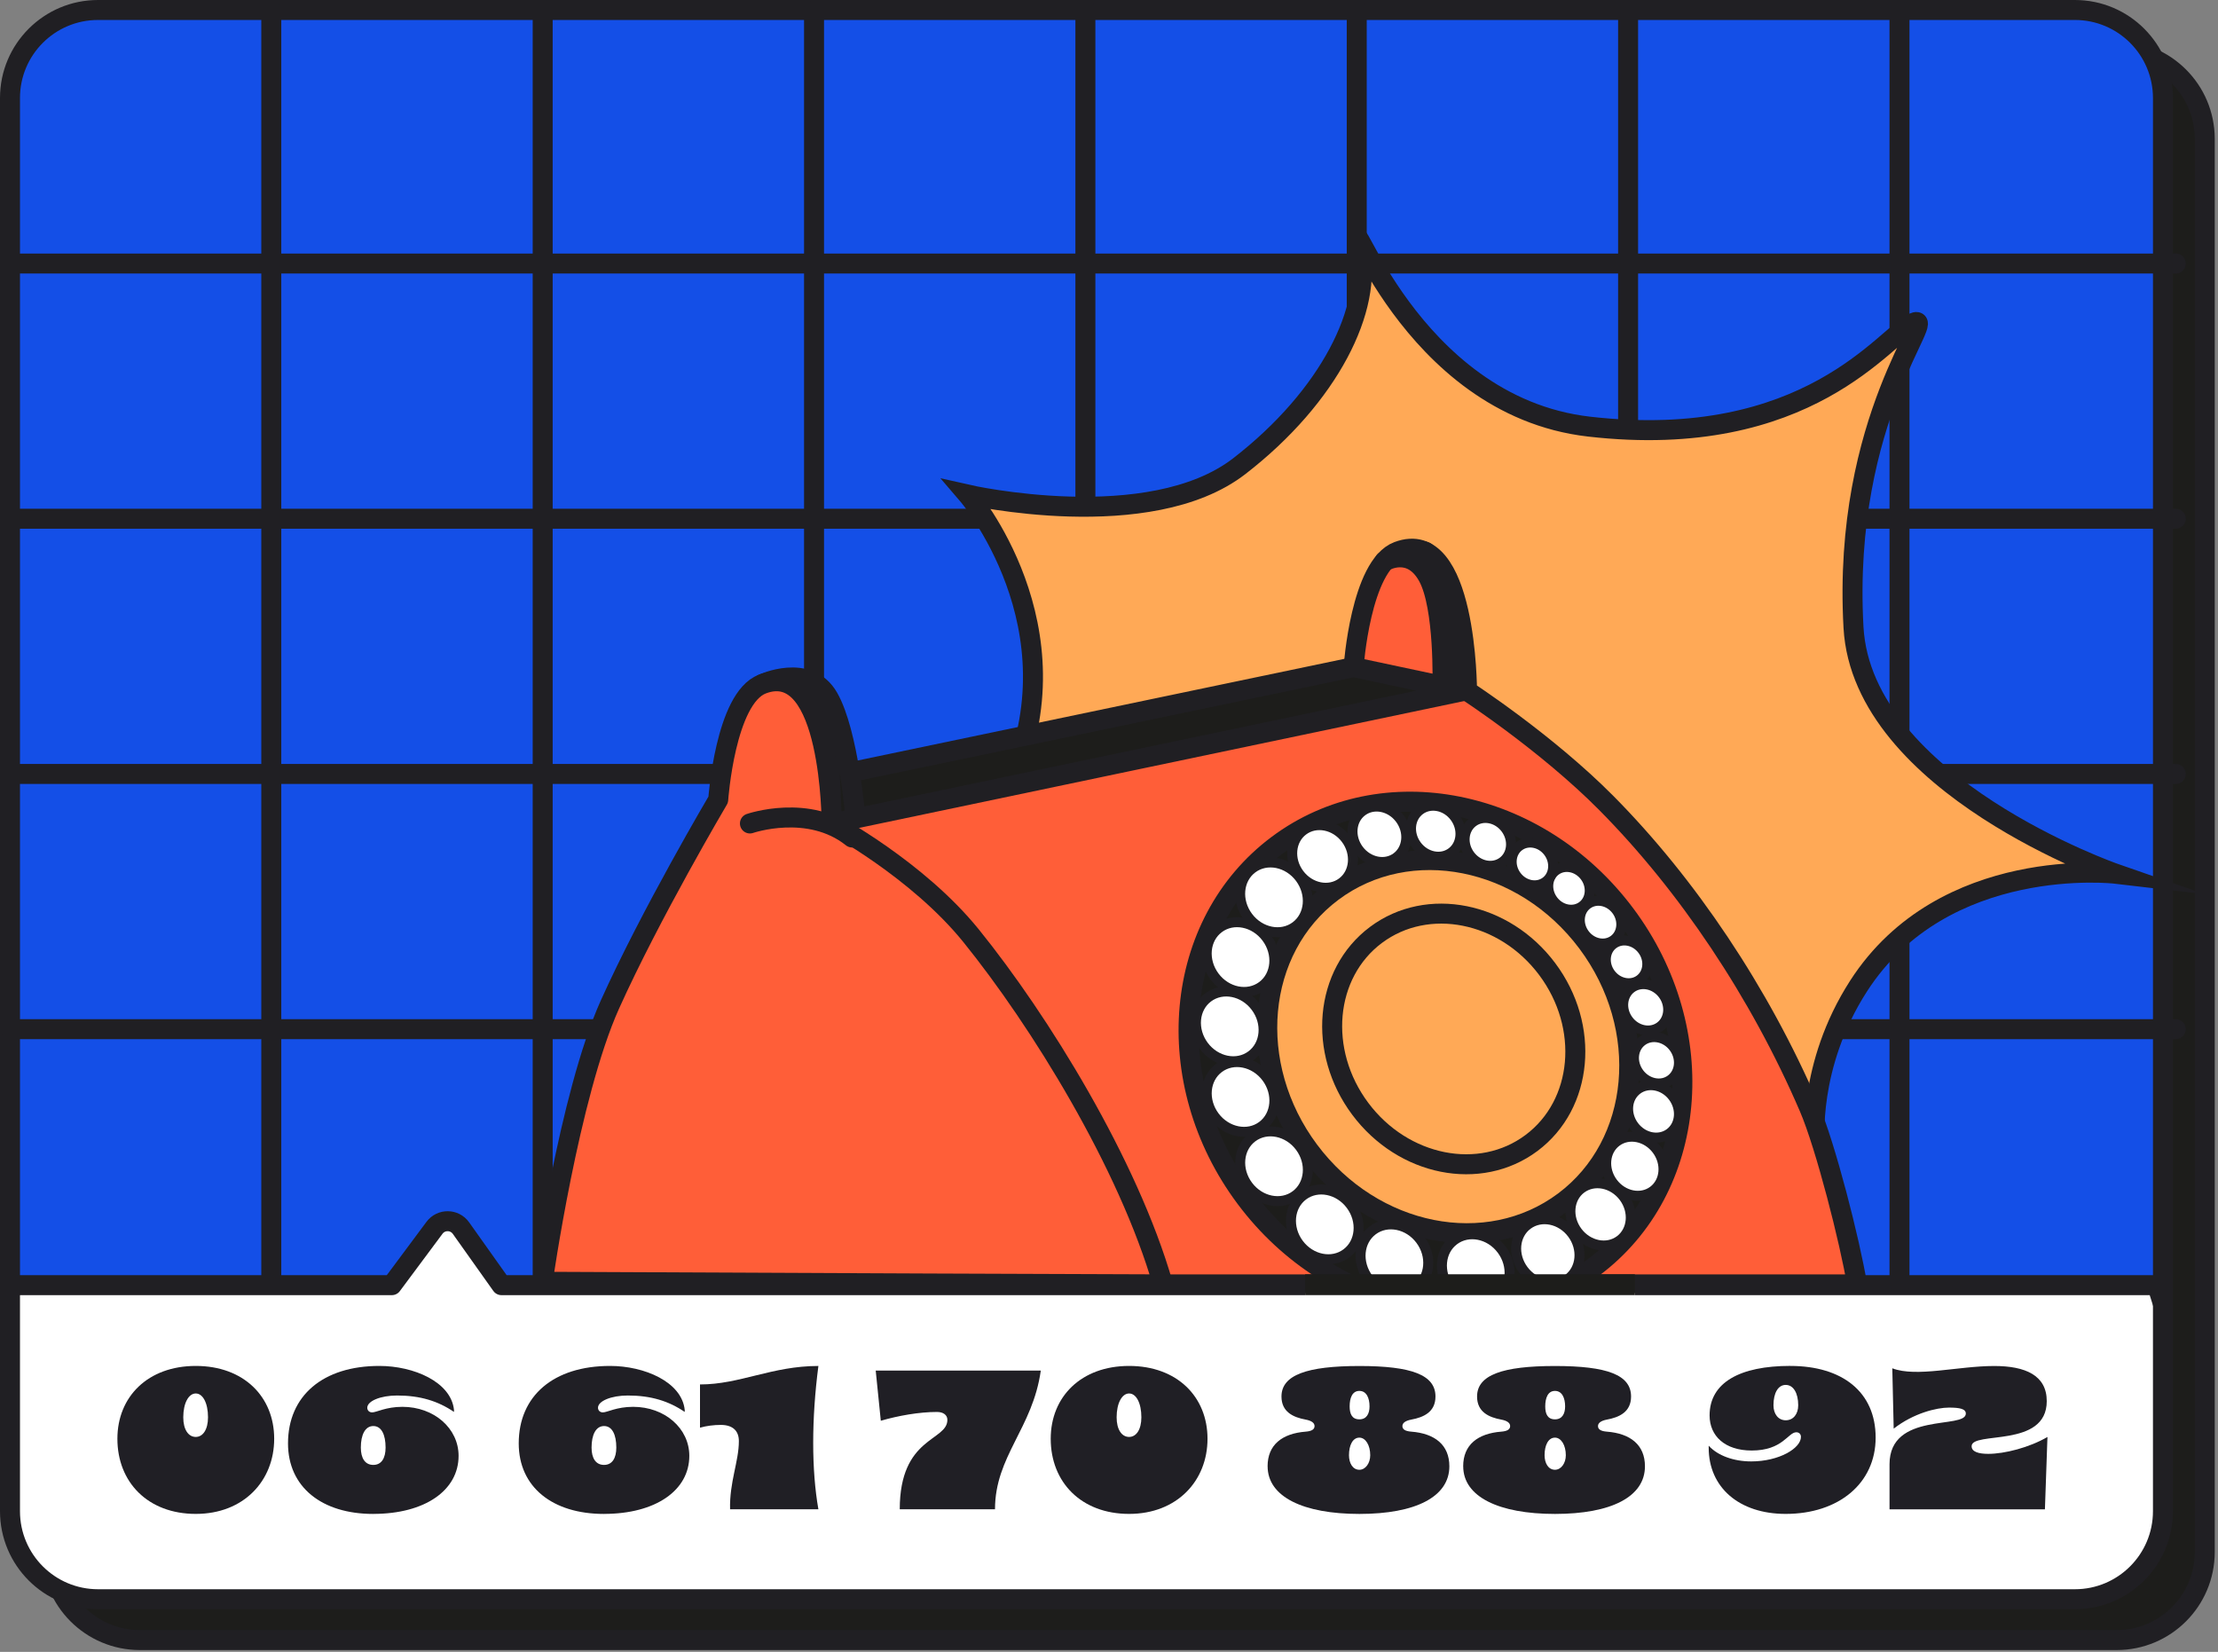 <svg width="666" height="496" viewBox="0 0 666 496" fill="none" xmlns="http://www.w3.org/2000/svg">
<rect x="0" y="0" width="666" height="496" fill="#808080" stroke="none"/>
<g clip-path="url(#clip0_202_693)">
<path d="M635.59 15.26H41.98C27.383 15.26 15.55 27.093 15.55 41.69V466.02C15.55 480.617 27.383 492.45 41.98 492.45H635.59C650.187 492.45 662.02 480.617 662.02 466.02V41.69C662.02 27.093 650.187 15.26 635.59 15.26Z" fill="#1D1D1B" stroke="#201F23" stroke-width="6" stroke-linecap="round" stroke-linejoin="round"/>
<path d="M623.04 3H29.43C14.833 3 3 14.833 3 29.43V453.76C3 468.357 14.833 480.19 29.43 480.19H623.04C637.637 480.19 649.47 468.357 649.47 453.76V29.43C649.47 14.833 637.637 3 623.04 3Z" fill="#144FE7"/>
<mask id="mask0_202_693" style="mask-type:luminance" maskUnits="userSpaceOnUse" x="3" y="3" width="647" height="478">
<path d="M623.04 3H29.43C14.833 3 3 14.833 3 29.43V453.76C3 468.357 14.833 480.19 29.43 480.19H623.04C637.637 480.19 649.47 468.357 649.47 453.76V29.43C649.47 14.833 637.637 3 623.04 3Z" fill="white"/>
</mask>
<g mask="url(#mask0_202_693)">
<path d="M647.69 385.89H150.58L138.42 368.76C136.48 366.03 132.45 365.99 130.46 368.67L117.65 385.89H-2.62L-37.08 464.6C-37.08 464.6 -66.19 484 -25.34 492.69C15.51 501.37 83.43 500.35 141.13 500.35C198.83 500.35 297.9 500.86 340.79 500.35C383.68 499.84 490.08 501.88 490.08 501.88C490.08 501.88 574.66 498.82 585.9 498.31C597.13 497.8 680.37 488.61 680.37 488.61L647.69 385.9V385.89Z" fill="white" stroke="#201F23" stroke-width="6" stroke-linecap="round" stroke-linejoin="round"/>
</g>
<path d="M623.04 3H29.43C14.833 3 3 14.833 3 29.43V453.76C3 468.357 14.833 480.19 29.43 480.19H623.04C637.637 480.19 649.47 468.357 649.47 453.76V29.43C649.47 14.833 637.637 3 623.04 3Z" stroke="#201F23" stroke-width="6" stroke-linecap="round" stroke-linejoin="round"/>
<path d="M653.31 79.13H4.77" stroke="#201F23" stroke-width="6" stroke-linecap="round" stroke-linejoin="round"/>
<path d="M653.31 155.76H3" stroke="#201F23" stroke-width="6" stroke-linecap="round" stroke-linejoin="round"/>
<path d="M653.31 232.39H4.77" stroke="#201F23" stroke-width="6" stroke-linecap="round" stroke-linejoin="round"/>
<path d="M653.31 309.02H3" stroke="#201F23" stroke-width="6" stroke-linecap="round" stroke-linejoin="round"/>
<path d="M570.36 385.65V3.1" stroke="#201F23" stroke-width="6" stroke-linecap="round" stroke-linejoin="round"/>
<path d="M488.87 385.65V3.1" stroke="#201F23" stroke-width="6" stroke-linecap="round" stroke-linejoin="round"/>
<path d="M407.39 385.65V3.1" stroke="#201F23" stroke-width="6" stroke-linecap="round" stroke-linejoin="round"/>
<path d="M325.91 385.65V3.1" stroke="#201F23" stroke-width="6" stroke-linecap="round" stroke-linejoin="round"/>
<path d="M244.43 385.65V3.1" stroke="#201F23" stroke-width="6" stroke-linecap="round" stroke-linejoin="round"/>
<path d="M162.95 385.65V3.1" stroke="#201F23" stroke-width="6" stroke-linecap="round" stroke-linejoin="round"/>
<path d="M81.46 385.65V3.1" stroke="#201F23" stroke-width="6" stroke-linecap="round" stroke-linejoin="round"/>
<path d="M302.82 236.22C324.78 188.38 290.56 148.53 290.56 148.53C290.56 148.53 345.08 160.9 372.14 139.96C399.2 119.02 412.41 92.36 408.17 74.48C403.93 56.6 422.59 121.85 477.16 128.1C543.03 135.64 566.31 100.53 574.48 96.95C582.65 93.38 553.03 125.04 556.55 188.38C559.19 235.9 635.25 262.35 635.25 262.35C635.25 262.35 583.68 256.33 558.08 296.06C542.58 320.12 544.95 343.4 544.95 343.4C544.95 343.4 280.87 284.05 302.83 236.21L302.82 236.22Z" fill="#FFA956" stroke="#201F23" stroke-width="6" stroke-miterlimit="10"/>
<path d="M406.45 200.31C406.45 200.31 408.57 169.79 419.73 165.59C440.5 157.76 440.5 207.46 440.5 207.46C440.5 207.46 464.25 222.88 482.37 241.16C506.57 265.58 528.33 297.92 543.22 332.52C548.17 344.02 555.5 372.87 557.61 385.65H328.16L249.7 247.26L406.46 200.31" fill="#FF5E38"/>
<path d="M406.45 200.31C406.45 200.31 408.57 169.79 419.73 165.59C440.5 157.76 440.5 207.46 440.5 207.46C440.5 207.46 464.25 222.88 482.37 241.16C506.57 265.58 528.33 297.92 543.22 332.52C548.17 344.02 555.5 372.87 557.61 385.65H328.16L249.7 247.26L406.46 200.31" stroke="#201F23" stroke-width="6" stroke-linecap="round" stroke-linejoin="round"/>
<path d="M249.7 247.26L439.79 207.4L406.45 200.31L248.76 233.25L249.7 247.26Z" fill="#1D1D1B" stroke="#201F23" stroke-width="6" stroke-linecap="round" stroke-linejoin="round"/>
<path d="M415.73 168.54C415.73 168.54 423.65 163.85 428.75 173.04C433.85 182.23 433.12 205.97 433.12 205.97L439.78 207.39C439.78 207.39 432.28 166.42 427.75 165.6C423.22 164.78 415.72 168.54 415.72 168.54H415.73Z" fill="#1D1D1B" stroke="#201F23" stroke-width="6" stroke-linecap="round" stroke-linejoin="round"/>
<path d="M228.93 205.39C228.93 205.39 242.72 198.89 248.76 209.48C254.8 220.07 256.88 245.76 256.88 245.76L249.69 247.27C249.69 247.27 249.69 216.84 244.58 209.48C239.47 202.12 228.92 205.39 228.92 205.39H228.93Z" fill="#1D1D1B" stroke="#201F23" stroke-width="6" stroke-linecap="round" stroke-linejoin="round"/>
<path d="M162.95 384.87C162.95 384.87 170.88 328.88 183.13 301.65C195.38 274.42 215.66 240.11 215.66 240.11C215.66 240.11 217.78 209.59 228.94 205.39C249.71 197.56 249.71 247.26 249.71 247.26C249.71 247.26 275.39 260.95 291.58 280.96C312.14 306.37 338.79 349.45 349.2 385.65C334.95 385.65 231.91 385.19 185.5 384.97C171.73 384.91 162.95 384.87 162.95 384.87Z" fill="#FF5E38" stroke="#201F23" stroke-width="6" stroke-linecap="round" stroke-linejoin="round"/>
<path d="M225.18 247.26C225.18 247.26 242.9 241.13 255.87 251.47" stroke="#201F23" stroke-width="6" stroke-linecap="round" stroke-linejoin="round"/>
<path d="M478.449 380.57C509.922 357.042 514.205 309.569 488.015 274.535C461.826 239.501 415.081 230.173 383.608 253.701C352.135 277.229 347.852 324.702 374.042 359.736C400.231 394.77 446.976 404.098 478.449 380.57Z" fill="#1D1D1B" stroke="#201F23" stroke-width="6" stroke-linecap="round" stroke-linejoin="round"/>
<path d="M469.629 360.771C492.702 343.523 495.842 308.72 476.643 283.038C457.444 257.355 423.176 250.517 400.103 267.766C377.03 285.014 373.89 319.816 393.089 345.499C412.288 371.181 446.557 378.019 469.629 360.771Z" fill="#FFA956" stroke="#201F23" stroke-width="6" stroke-miterlimit="10"/>
<path d="M459.866 343.196C475.365 331.61 477.476 308.231 464.58 290.98C451.683 273.728 428.663 269.136 413.164 280.723C397.664 292.31 395.553 315.688 408.45 332.94C421.346 350.191 444.366 354.783 459.866 343.196Z" fill="#FFA956" stroke="#201F23" stroke-width="6" stroke-miterlimit="10"/>
<path d="M449.628 389.777C453.941 386.553 454.526 380.045 450.935 375.241C447.344 370.438 440.937 369.157 436.624 372.381C432.311 375.605 431.726 382.113 435.317 386.917C438.908 391.721 445.315 393.002 449.628 389.777Z" fill="white" stroke="#201F23" stroke-width="3" stroke-linecap="round" stroke-linejoin="round"/>
<path d="M470.852 384.026C474.891 381.007 475.441 374.917 472.081 370.422C468.722 365.928 462.724 364.732 458.686 367.751C454.647 370.77 454.097 376.861 457.456 381.355C460.816 385.85 466.813 387.045 470.852 384.026Z" fill="white" stroke="#201F23" stroke-width="3" stroke-linecap="round" stroke-linejoin="round"/>
<path d="M486.412 372.395C490.26 369.518 490.782 363.711 487.578 359.425C484.374 355.139 478.656 353.996 474.808 356.873C470.96 359.75 470.437 365.557 473.642 369.843C476.846 374.129 482.563 375.272 486.412 372.395Z" fill="white" stroke="#201F23" stroke-width="3" stroke-linecap="round" stroke-linejoin="round"/>
<path d="M496.402 357.55C500.056 354.819 500.552 349.306 497.51 345.236C494.467 341.167 489.039 340.082 485.385 342.813C481.731 345.545 481.236 351.058 484.278 355.127C487.32 359.197 492.748 360.282 496.402 357.55Z" fill="white" stroke="#201F23" stroke-width="3" stroke-linecap="round" stroke-linejoin="round"/>
<path d="M501.391 340.247C504.634 337.823 505.075 332.932 502.377 329.323C499.678 325.713 494.862 324.752 491.62 327.176C488.378 329.6 487.936 334.491 490.635 338.1C493.333 341.71 498.149 342.671 501.391 340.247Z" fill="white" stroke="#201F23" stroke-width="3" stroke-linecap="round" stroke-linejoin="round"/>
<path d="M501.709 324.15C504.58 322.004 504.972 317.676 502.584 314.482C500.197 311.288 495.934 310.439 493.063 312.585C490.193 314.731 489.801 319.06 492.188 322.253C494.576 325.447 498.838 326.297 501.709 324.15Z" fill="white" stroke="#201F23" stroke-width="3" stroke-linecap="round" stroke-linejoin="round"/>
<path d="M498.476 308.242C501.347 306.096 501.738 301.767 499.351 298.574C496.963 295.38 492.701 294.531 489.83 296.677C486.959 298.823 486.567 303.152 488.955 306.345C491.342 309.539 495.605 310.388 498.476 308.242Z" fill="white" stroke="#201F23" stroke-width="3" stroke-linecap="round" stroke-linejoin="round"/>
<path d="M492.392 294.144C495.037 292.166 495.396 288.175 493.194 285.229C490.992 282.283 487.062 281.498 484.417 283.475C481.771 285.453 481.412 289.444 483.615 292.39C485.817 295.336 489.747 296.121 492.392 294.144Z" fill="white" stroke="#201F23" stroke-width="3" stroke-linecap="round" stroke-linejoin="round"/>
<path d="M484.588 282.227C487.233 280.249 487.592 276.258 485.39 273.312C483.188 270.366 479.258 269.581 476.613 271.558C473.968 273.536 473.609 277.527 475.811 280.473C478.013 283.419 481.943 284.204 484.588 282.227Z" fill="white" stroke="#201F23" stroke-width="3" stroke-linecap="round" stroke-linejoin="round"/>
<path d="M475.108 272.072C477.753 270.095 478.112 266.104 475.91 263.158C473.707 260.212 469.778 259.426 467.132 261.404C464.487 263.381 464.128 267.373 466.33 270.319C468.533 273.265 472.462 274.05 475.108 272.072Z" fill="white" stroke="#201F23" stroke-width="3" stroke-linecap="round" stroke-linejoin="round"/>
<path d="M464.126 264.742C466.771 262.765 467.131 258.774 464.928 255.828C462.726 252.882 458.796 252.096 456.151 254.074C453.506 256.051 453.147 260.043 455.349 262.989C457.551 265.935 461.481 266.72 464.126 264.742Z" fill="white" stroke="#201F23" stroke-width="3" stroke-linecap="round" stroke-linejoin="round"/>
<path d="M425.202 386.81C429.514 383.586 430.1 377.078 426.508 372.274C422.917 367.47 416.51 366.189 412.197 369.413C407.884 372.637 407.299 379.145 410.89 383.949C414.481 388.753 420.889 390.034 425.202 386.81Z" fill="white" stroke="#201F23" stroke-width="3" stroke-linecap="round" stroke-linejoin="round"/>
<path d="M404.298 376.336C408.611 373.112 409.196 366.604 405.605 361.8C402.014 356.996 395.606 355.715 391.294 358.94C386.981 362.164 386.396 368.672 389.987 373.476C393.578 378.279 399.985 379.56 404.298 376.336Z" fill="white" stroke="#201F23" stroke-width="3" stroke-linecap="round" stroke-linejoin="round"/>
<path d="M389.054 358.884C393.367 355.66 393.952 349.152 390.361 344.348C386.77 339.544 380.362 338.263 376.049 341.487C371.737 344.712 371.151 351.22 374.743 356.023C378.334 360.827 384.741 362.108 389.054 358.884Z" fill="white" stroke="#201F23" stroke-width="3" stroke-linecap="round" stroke-linejoin="round"/>
<path d="M379.005 338.074C383.318 334.85 383.903 328.342 380.312 323.538C376.721 318.734 370.313 317.454 366.001 320.678C361.688 323.902 361.103 330.41 364.694 335.214C368.285 340.018 374.692 341.298 379.005 338.074Z" fill="white" stroke="#201F23" stroke-width="3" stroke-linecap="round" stroke-linejoin="round"/>
<path d="M375.762 316.882C380.075 313.658 380.66 307.15 377.069 302.346C373.478 297.542 367.07 296.261 362.757 299.485C358.445 302.71 357.859 309.218 361.451 314.021C365.042 318.825 371.449 320.106 375.762 316.882Z" fill="white" stroke="#201F23" stroke-width="3" stroke-linecap="round" stroke-linejoin="round"/>
<path d="M378.997 296.074C383.31 292.85 383.895 286.342 380.304 281.538C376.713 276.734 370.306 275.454 365.993 278.678C361.68 281.902 361.095 288.41 364.686 293.214C368.277 298.018 374.685 299.298 378.997 296.074Z" fill="white" stroke="#201F23" stroke-width="3" stroke-linecap="round" stroke-linejoin="round"/>
<path d="M389.045 278.138C393.358 274.914 393.943 268.406 390.352 263.602C386.761 258.798 380.353 257.517 376.041 260.741C371.728 263.965 371.143 270.473 374.734 275.277C378.325 280.081 384.732 281.362 389.045 278.138Z" fill="white" stroke="#201F23" stroke-width="3" stroke-linecap="round" stroke-linejoin="round"/>
<path d="M402.972 264.972C406.847 262.075 407.375 256.231 404.151 251.918C400.926 247.605 395.171 246.457 391.297 249.354C387.422 252.25 386.894 258.095 390.118 262.408C393.342 266.721 399.097 267.869 402.972 264.972Z" fill="white" stroke="#201F23" stroke-width="3" stroke-linecap="round" stroke-linejoin="round"/>
<path d="M419.358 257.416C422.786 254.854 423.252 249.681 420.398 245.864C417.544 242.047 412.452 241.029 409.024 243.592C405.596 246.155 405.13 251.327 407.984 255.145C410.837 258.962 415.93 259.979 419.358 257.416Z" fill="white" stroke="#201F23" stroke-width="3" stroke-linecap="round" stroke-linejoin="round"/>
<path d="M435.866 255.946C439.02 253.588 439.448 248.83 436.823 245.317C434.197 241.805 429.512 240.869 426.358 243.227C423.204 245.585 422.776 250.343 425.401 253.856C428.027 257.368 432.712 258.304 435.866 255.946Z" fill="white" stroke="#201F23" stroke-width="3" stroke-linecap="round" stroke-linejoin="round"/>
<path d="M451.213 258.756C454.172 256.543 454.574 252.078 452.111 248.783C449.647 245.487 445.251 244.609 442.292 246.822C439.333 249.034 438.931 253.499 441.394 256.794C443.858 260.09 448.254 260.968 451.213 258.756Z" fill="white" stroke="#201F23" stroke-width="3" stroke-linecap="round" stroke-linejoin="round"/>
<path d="M490.9 388.28H391.9V408.45H490.9V388.28Z" fill="white"/>
<path d="M490.9 382.62H391.9V388.88H490.9V382.62Z" fill="#1D1D1B"/>
<path d="M35.25 432.01C35.25 419.37 44.41 410.14 58.79 410.14C73.17 410.14 82.33 419.37 82.33 432.01C82.33 444.65 73.17 454.57 58.79 454.57C44.41 454.57 35.25 445.06 35.25 432.01ZM58.78 431.46C60.93 431.46 62.46 429.24 62.46 425.56C62.46 421.32 60.93 418.41 58.78 418.41C56.63 418.41 55.03 421.33 55.03 425.56C55.03 429.24 56.56 431.46 58.78 431.46Z" fill="#201F25"/>
<path d="M112.1 454.58C96.55 454.58 86.481 446.46 86.481 433.4C86.481 419.1 96.96 410.14 113.9 410.14C124.24 410.14 135.42 414.93 136.32 423.33V423.95C131.53 420.69 126.18 419.02 119.24 419.02C114.24 419.02 110.28 420.69 110.28 422.7C110.28 423.39 110.77 424.09 111.74 424.09C113.06 424.09 115.84 422.42 120.83 422.42C130.34 422.42 137.7 428.88 137.7 437.14C137.7 447.48 127.63 454.57 112.08 454.57L112.1 454.58ZM112.1 439.86C114.53 439.86 115.78 437.85 115.78 434.65C115.78 430.76 114.53 428.19 112.1 428.19C109.67 428.19 108.35 430.76 108.35 434.65C108.35 437.84 109.6 439.86 112.1 439.86Z" fill="#201F25"/>
<path d="M181.38 454.58C165.83 454.58 155.76 446.46 155.76 433.4C155.76 419.1 166.24 410.14 183.18 410.14C193.52 410.14 204.7 414.93 205.6 423.33V423.95C200.81 420.69 195.46 419.02 188.52 419.02C183.52 419.02 179.56 420.69 179.56 422.7C179.56 423.39 180.05 424.09 181.02 424.09C182.34 424.09 185.12 422.42 190.11 422.42C199.62 422.42 206.98 428.88 206.98 437.14C206.98 447.48 196.91 454.57 181.36 454.57L181.38 454.58ZM181.38 439.86C183.81 439.86 185.06 437.85 185.06 434.65C185.06 430.76 183.81 428.19 181.38 428.19C178.95 428.19 177.63 430.76 177.63 434.65C177.63 437.84 178.88 439.86 181.38 439.86Z" fill="#201F25"/>
<path d="M245.74 453.19H219.22C219.01 445 221.86 438.82 221.86 432.71C221.86 429.59 219.98 427.85 216.44 427.85C214.36 427.85 212.14 428.13 210.19 428.68V415.7C222.2 415.7 231.78 410.15 245.74 410.15C243.66 426.12 243.66 441.39 245.74 453.19Z" fill="#201F25"/>
<path d="M298.77 453.19H270.17C270.17 431.32 284.47 432.78 284.47 426.32C284.47 424.86 283.22 423.96 281.35 423.96C276 423.96 269.76 425.07 264.48 426.6L262.95 411.53H312.52C310.09 428.89 298.77 437.22 298.77 453.19Z" fill="#201F25"/>
<path d="M315.5 432.01C315.5 419.37 324.66 410.14 339.04 410.14C353.42 410.14 362.58 419.37 362.58 432.01C362.58 444.65 353.42 454.57 339.04 454.57C324.66 454.57 315.5 445.06 315.5 432.01ZM339.04 431.46C341.19 431.46 342.72 429.24 342.72 425.56C342.72 421.32 341.19 418.41 339.04 418.41C336.89 418.41 335.29 421.33 335.29 425.56C335.29 429.24 336.82 431.46 339.04 431.46Z" fill="#201F25"/>
<path d="M380.62 440.28C380.62 433.82 384.99 430.42 392.08 429.87C393.88 429.73 394.72 429.18 394.72 428.2C394.72 427.3 393.89 426.6 392.08 426.26C388.33 425.57 384.79 423.97 384.79 419.32C384.79 412.86 392.43 410.16 408.19 410.16C423.95 410.16 431.03 412.87 431.03 419.32C431.03 423.97 427.49 425.57 423.74 426.26C421.93 426.61 421.1 427.3 421.1 428.2C421.1 429.17 421.93 429.73 423.74 429.87C430.82 430.42 435.2 433.83 435.2 440.28C435.2 449.44 425.06 454.58 408.19 454.58C391.32 454.58 380.63 449.44 380.63 440.28H380.62ZM408.18 441.32C410.05 441.32 411.44 439.31 411.44 436.95C411.44 433.96 410.05 431.67 408.18 431.67C406.17 431.67 405.06 433.96 405.06 436.95C405.06 439.31 406.17 441.32 408.18 441.32ZM408.18 426.18C410.33 426.18 411.23 424.51 411.23 422.29C411.23 419.79 410.33 417.64 408.18 417.64C406.03 417.64 405.26 419.79 405.26 422.29C405.26 424.51 405.95 426.18 408.18 426.18Z" fill="#201F25"/>
<path d="M439.35 440.28C439.35 433.82 443.72 430.42 450.81 429.87C452.61 429.73 453.45 429.18 453.45 428.2C453.45 427.3 452.62 426.6 450.81 426.26C447.06 425.57 443.52 423.97 443.52 419.32C443.52 412.86 451.16 410.16 466.92 410.16C482.68 410.16 489.76 412.87 489.76 419.32C489.76 423.97 486.22 425.57 482.47 426.26C480.67 426.61 479.83 427.3 479.83 428.2C479.83 429.17 480.66 429.73 482.47 429.87C489.55 430.42 493.93 433.83 493.93 440.28C493.93 449.44 483.79 454.58 466.92 454.58C450.05 454.58 439.36 449.44 439.36 440.28H439.35ZM466.91 441.32C468.79 441.32 470.17 439.31 470.17 436.95C470.17 433.96 468.78 431.67 466.91 431.67C464.9 431.67 463.79 433.96 463.79 436.95C463.79 439.31 464.9 441.32 466.91 441.32ZM466.91 426.18C469.06 426.18 469.96 424.51 469.96 422.29C469.96 419.79 469.06 417.64 466.91 417.64C464.76 417.64 463.99 419.79 463.99 422.29C463.99 424.51 464.68 426.18 466.91 426.18Z" fill="#201F25"/>
<path d="M537.58 410.14C553.13 410.14 563.2 417.92 563.2 431.66C563.2 445.4 552.09 454.57 536.19 454.57C522.17 454.57 513.07 446.59 513.07 434.71V434.09C515.78 437.08 520.57 438.81 525.84 438.81C534.24 438.81 540.77 434.85 540.77 431.45C540.77 430.62 540.22 430.06 539.38 430.06C536.88 430.06 535.35 435.54 525.98 435.54C517.93 435.54 513.34 431.17 513.34 424.99C513.34 415.13 522.44 410.13 537.57 410.13L537.58 410.14ZM536.2 426.46C538.49 426.46 539.95 424.58 539.95 421.95C539.95 418.27 538.49 415.84 536.2 415.84C533.91 415.84 532.52 418.27 532.52 421.95C532.52 424.59 533.98 426.46 536.2 426.46Z" fill="#201F25"/>
<path d="M590.28 424.45C590.28 423.06 588.54 422.65 585.21 422.65C581.53 422.65 574.59 424.32 568.62 428.97L568.2 410.85C575.42 413.63 587.92 410.16 598.82 410.16C608.12 410.16 614.58 412.94 614.58 420.71C614.58 434.94 592.02 429.6 592.02 434.25C592.02 435.92 594.1 436.54 597.02 436.54C601.88 436.54 609.31 434.67 614.79 431.47L614.03 453.2H567.37V439.66C567.37 423.76 590.28 429.25 590.28 424.45Z" fill="#201F25"/>
</g>
<defs>
<clipPath id="clip0_202_693">
<rect width="665.02" height="495.45" fill="white"/>
</clipPath>
</defs>
</svg>
